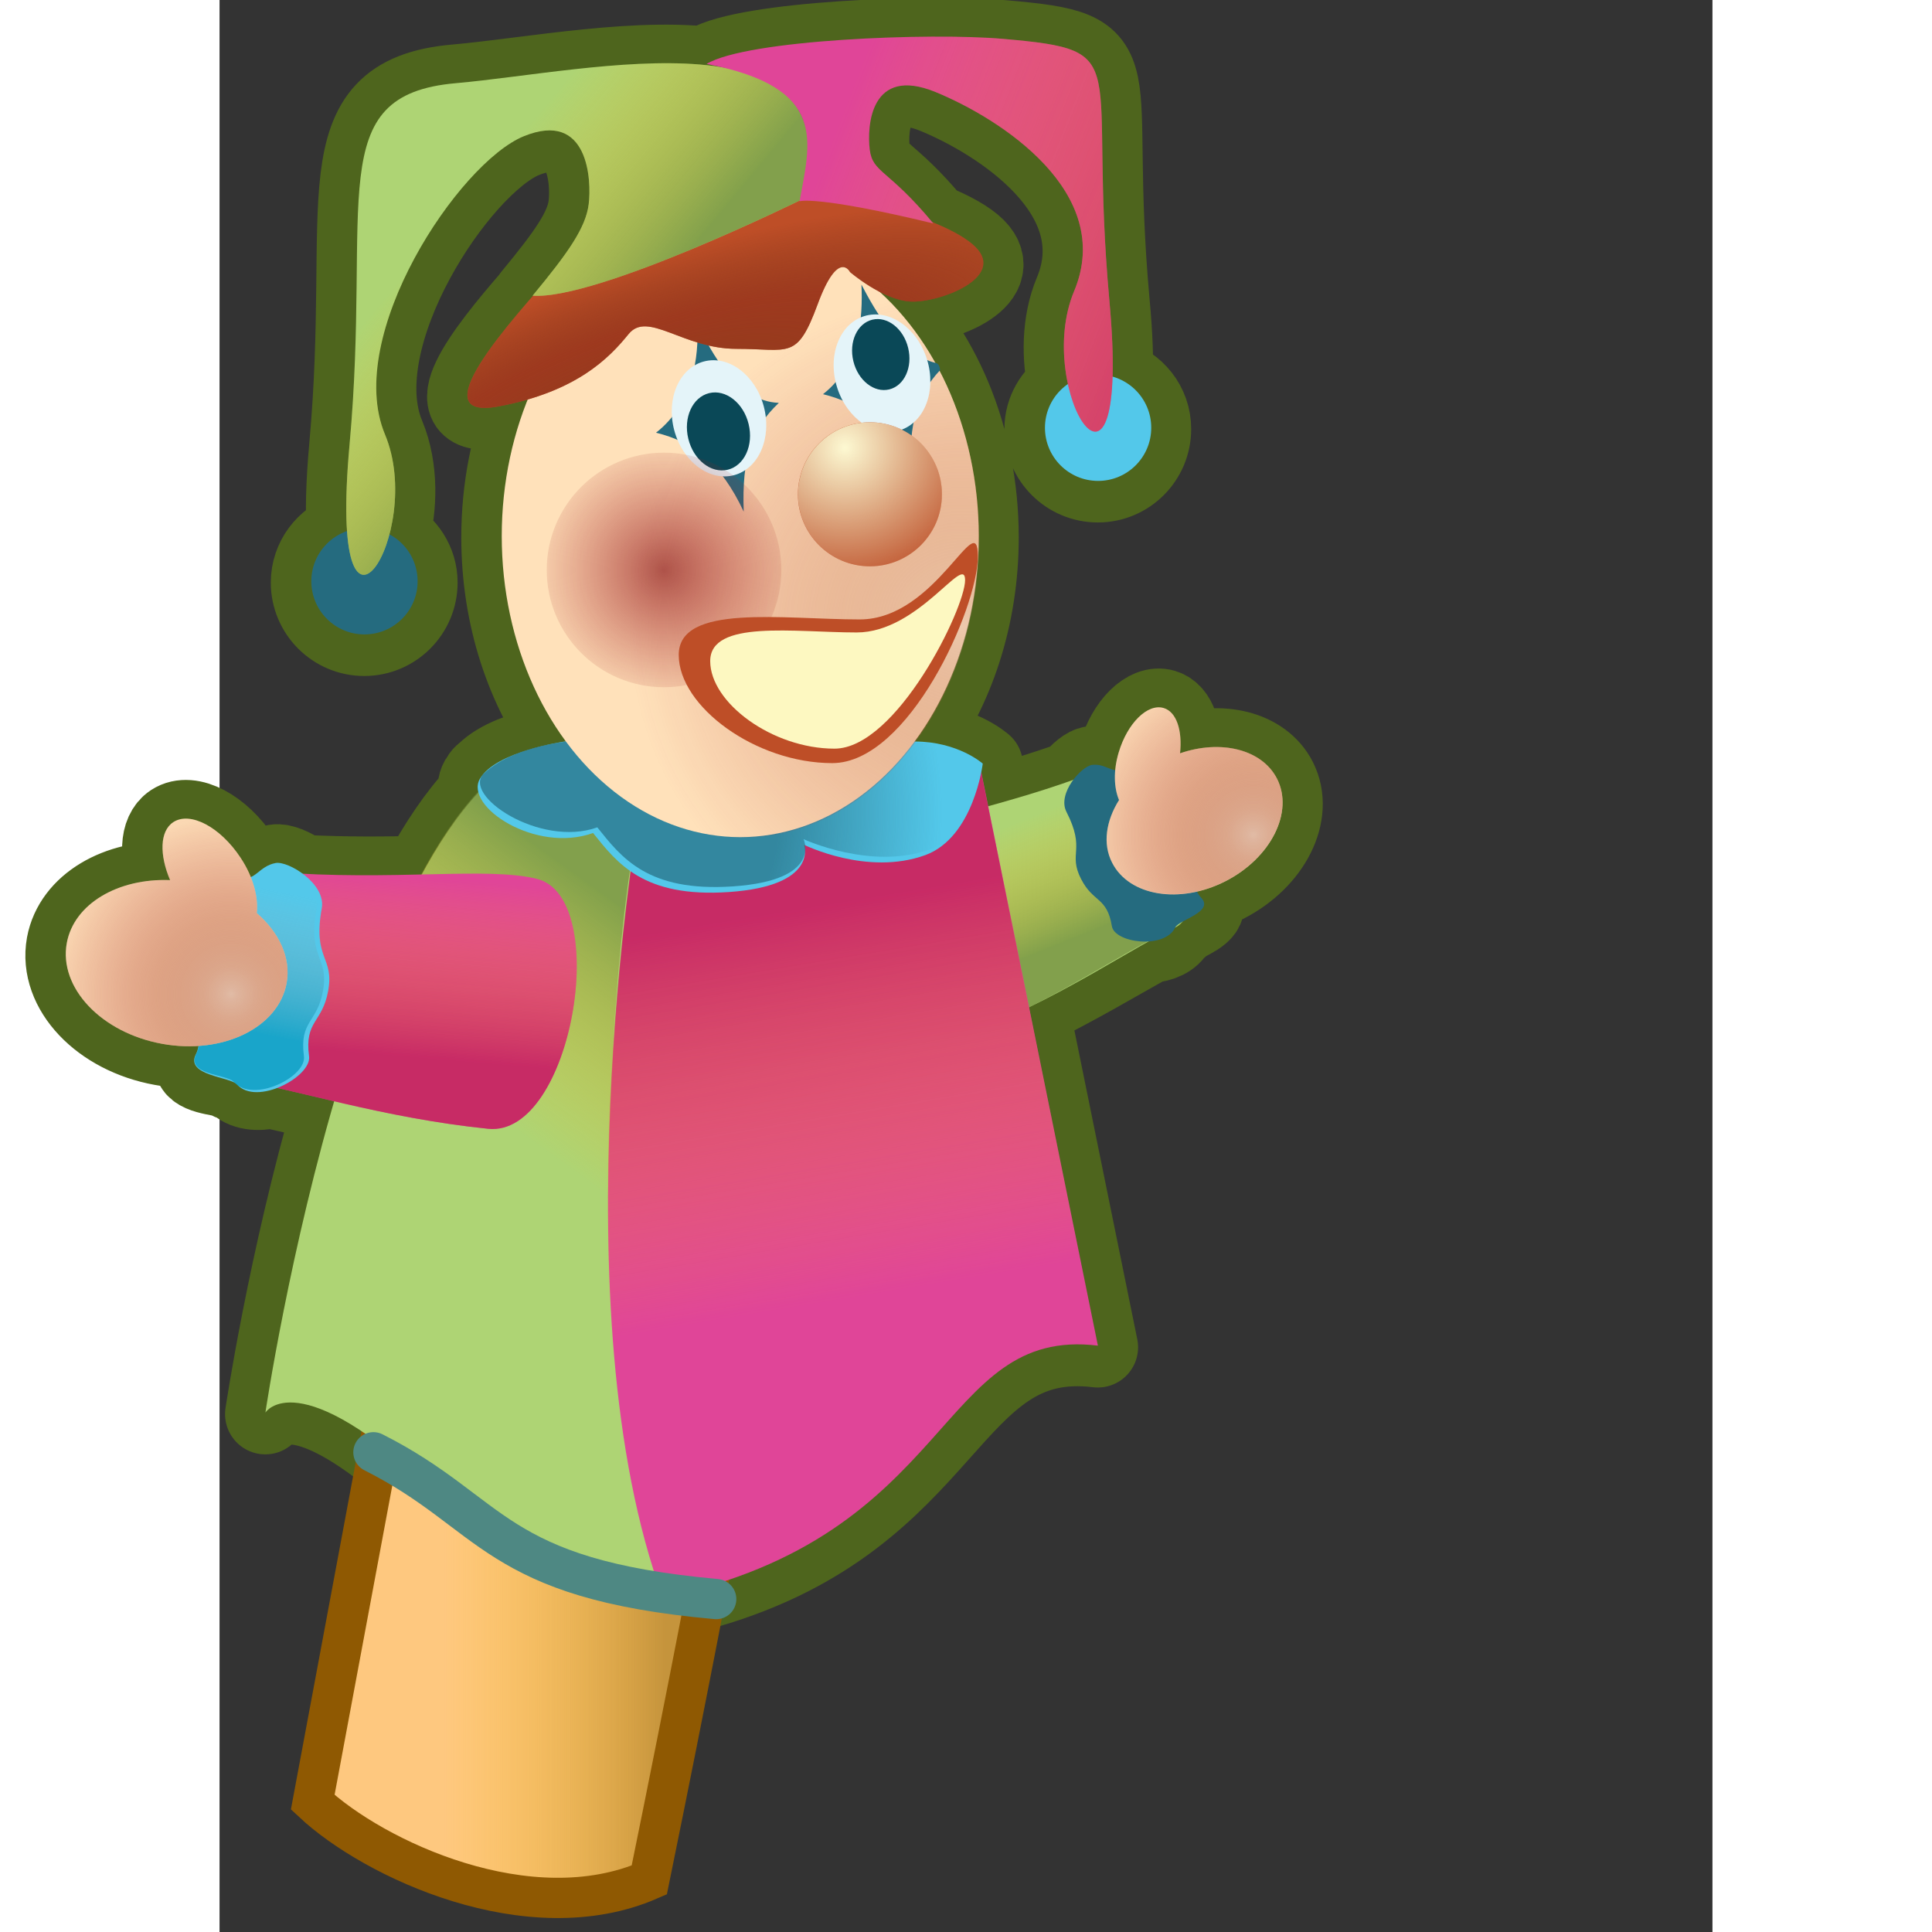 <svg xmlns="http://www.w3.org/2000/svg" width="48" height="48" xmlns:xlink="http://www.w3.org/1999/xlink" version="1" viewBox="0 0 612 792" enable-background="new 0 0 612 792"><rect x="0" y="0" width="612" height="792" fill="#333333" stroke="none"/><defs><linearGradient x1="297.243" x2="307.037" y1="413.111" y2="413.111" xlink:href="#a" gradientUnits="userSpaceOnUse"/><linearGradient x1="313.094" x2="315.229" y1="390.992" y2="396.3" xlink:href="#b" gradientUnits="userSpaceOnUse"/><radialGradient cx="320.074" cy="392.807" r="4.449" xlink:href="#c" gradientUnits="userSpaceOnUse"/><linearGradient x1="301.711" x2="308.017" y1="403.971" y2="395.229" xlink:href="#d" gradientUnits="userSpaceOnUse"/><linearGradient x1="311.099" x2="308.233" y1="409.676" y2="392.479" xlink:href="#e" gradientUnits="userSpaceOnUse"/><radialGradient cx="303.59" cy="392.261" r="13.236" xlink:href="#f" gradientUnits="userSpaceOnUse"/><radialGradient cx="313" cy="387.75" r="8.101" xlink:href="#g" gradientUnits="userSpaceOnUse"/><radialGradient cx="305.767" cy="386.382" r="3.428" xlink:href="#h" gradientUnits="userSpaceOnUse"/><radialGradient cx="305.473" cy="382.394" r="20.115" xlink:href="#i" gradientUnits="userSpaceOnUse" gradientTransform="matrix(.948 -.317 .095 .284 -20.616 370.575)"/><linearGradient x1="298.16" x2="305.115" y1="376.162" y2="381.957" xlink:href="#j" gradientUnits="userSpaceOnUse"/><linearGradient x1="309.813" x2="320.185" y1="376.021" y2="380.047" xlink:href="#k" gradientUnits="userSpaceOnUse"/><radialGradient cx="310.159" cy="383.412" r="3.823" xlink:href="#l" gradientUnits="userSpaceOnUse"/><linearGradient x1="299.584" x2="298.912" y1="391.185" y2="399.177" xlink:href="#m" gradientUnits="userSpaceOnUse"/><linearGradient x1="296.73" x2="295.479" y1="392.115" y2="398.4" xlink:href="#n" gradientUnits="userSpaceOnUse"/><radialGradient cx="295.263" cy="396.672" r="4.638" xlink:href="#o" gradientUnits="userSpaceOnUse"/><linearGradient id="a" x1="297.243" x2="307.037" y1="413.111" y2="413.111" gradientUnits="userSpaceOnUse"><stop offset=".325" stop-color="#FDB714" stop-opacity="0"/><stop offset=".871" stop-color="#AD7E20" stop-opacity=".7"/></linearGradient><linearGradient id="b" x1="313.094" x2="315.229" y1="390.992" y2="396.3" gradientUnits="userSpaceOnUse"><stop offset=".325" stop-color="#FDB714" stop-opacity="0"/><stop offset=".871" stop-color="#708B3A" stop-opacity=".7"/></linearGradient><radialGradient id="c" cx="320.074" cy="392.807" r="4.449" gradientUnits="userSpaceOnUse"><stop offset="0" stop-color="#D4AB9D" stop-opacity=".7"/><stop offset=".034" stop-color="#CF9F8F" stop-opacity=".676"/><stop offset=".15" stop-color="#C37E6A" stop-opacity=".595"/><stop offset=".27" stop-color="#B96450" stop-opacity=".511"/><stop offset=".395" stop-color="#B14E3B" stop-opacity=".424"/><stop offset=".525" stop-color="#AC3B2E" stop-opacity=".333"/><stop offset=".662" stop-color="#A82C26" stop-opacity=".236"/><stop offset=".813" stop-color="#A62222" stop-opacity=".131"/><stop offset="1" stop-color="#A51F22" stop-opacity="0"/></radialGradient><linearGradient id="d" x1="301.711" x2="308.017" y1="403.971" y2="395.229" gradientUnits="userSpaceOnUse"><stop offset=".325" stop-color="#FDB714" stop-opacity="0"/><stop offset=".871" stop-color="#708B3A" stop-opacity=".7"/></linearGradient><linearGradient id="e" x1="311.099" x2="308.233" y1="409.676" y2="392.479" gradientUnits="userSpaceOnUse"><stop offset=".325" stop-color="#FDB714" stop-opacity="0"/><stop offset=".871" stop-color="#BD1F50" stop-opacity=".7"/></linearGradient><radialGradient id="f" cx="303.59" cy="392.261" r="13.236" gradientUnits="userSpaceOnUse"><stop offset=".374" stop-color="#256B7F" stop-opacity=".7"/><stop offset=".675" stop-color="#256B7F" stop-opacity="0"/></radialGradient><radialGradient id="g" cx="313" cy="387.75" r="8.101" gradientUnits="userSpaceOnUse"><stop offset="0" stop-color="#D4AB9D" stop-opacity=".7"/><stop offset=".034" stop-color="#CF9F8F" stop-opacity=".676"/><stop offset=".15" stop-color="#C37E6A" stop-opacity=".595"/><stop offset=".27" stop-color="#B96450" stop-opacity=".511"/><stop offset=".395" stop-color="#B14E3B" stop-opacity=".424"/><stop offset=".525" stop-color="#AC3B2E" stop-opacity=".333"/><stop offset=".662" stop-color="#A82C26" stop-opacity=".236"/><stop offset=".813" stop-color="#A62222" stop-opacity=".131"/><stop offset="1" stop-color="#A51F22" stop-opacity="0"/></radialGradient><radialGradient id="h" cx="305.767" cy="386.382" r="3.428" gradientUnits="userSpaceOnUse"><stop offset="0" stop-color="#8D191B" stop-opacity=".7"/><stop offset=".279" stop-color="#9A1C1F" stop-opacity=".505"/><stop offset=".6" stop-color="#A21E21" stop-opacity=".28"/><stop offset="1" stop-color="#A51F22" stop-opacity="0"/></radialGradient><radialGradient id="i" cx="305.473" cy="382.394" r="20.115" gradientTransform="matrix(.948 -.317 .095 .284 -20.616 370.575)" gradientUnits="userSpaceOnUse"><stop offset="0" stop-color="#8E3E1B" stop-opacity=".95"/><stop offset=".319" stop-color="#8D2E1A" stop-opacity=".651"/><stop offset=".354" stop-color="#872E19" stop-opacity=".562"/><stop offset=".471" stop-color="#782D16" stop-opacity=".264"/><stop offset=".574" stop-color="#742D15" stop-opacity="0"/></radialGradient><linearGradient id="j" x1="298.16" x2="305.115" y1="376.162" y2="381.957" gradientUnits="userSpaceOnUse"><stop offset=".325" stop-color="#FDB714" stop-opacity="0"/><stop offset=".871" stop-color="#708B3A" stop-opacity=".7"/></linearGradient><linearGradient id="k" x1="309.813" x2="320.185" y1="376.021" y2="380.047" gradientUnits="userSpaceOnUse"><stop offset="0" stop-color="#FDB714" stop-opacity="0"/><stop offset="1" stop-color="#BD1F50" stop-opacity=".7"/></linearGradient><radialGradient id="l" cx="310.159" cy="383.412" r="3.823" gradientUnits="userSpaceOnUse"><stop offset="0" stop-color="#FDF9D2"/><stop offset=".09" stop-color="#FCF9D2" stop-opacity=".91"/><stop offset="1" stop-color="#F8F8D2" stop-opacity="0"/></radialGradient><linearGradient id="m" x1="299.584" x2="298.912" y1="391.185" y2="399.177" gradientUnits="userSpaceOnUse"><stop offset=".325" stop-color="#FDB714" stop-opacity="0"/><stop offset=".871" stop-color="#BD1F50" stop-opacity=".7"/></linearGradient><linearGradient id="n" x1="296.73" x2="295.479" y1="392.115" y2="398.4" gradientUnits="userSpaceOnUse"><stop offset=".325" stop-color="#A9A5A6" stop-opacity="0"/><stop offset=".871" stop-color="#0096BC" stop-opacity=".7"/></linearGradient><radialGradient id="o" cx="295.263" cy="396.672" r="4.638" gradientUnits="userSpaceOnUse"><stop offset="0" stop-color="#D4AB9D" stop-opacity=".7"/><stop offset=".034" stop-color="#CF9F8F" stop-opacity=".676"/><stop offset=".15" stop-color="#C37E6A" stop-opacity=".595"/><stop offset=".27" stop-color="#B96450" stop-opacity=".511"/><stop offset=".395" stop-color="#B14E3B" stop-opacity=".424"/><stop offset=".525" stop-color="#AC3B2E" stop-opacity=".333"/><stop offset=".662" stop-color="#A82C26" stop-opacity=".236"/><stop offset=".813" stop-color="#A62222" stop-opacity=".131"/><stop offset="1" stop-color="#A51F22" stop-opacity="0"/></radialGradient><radialGradient id="D" cx="295.263" cy="396.672" r="4.638" xlink:href="#o" gradientUnits="userSpaceOnUse" gradientTransform="matrix(16.889 0 0 16.889 -4981.889 -6291.949)"/><linearGradient id="C" x1="296.73" x2="295.479" y1="392.115" y2="398.4" xlink:href="#n" gradientUnits="userSpaceOnUse" gradientTransform="matrix(16.889 0 0 16.889 -4981.889 -6291.949)"/><linearGradient id="B" x1="299.584" x2="298.912" y1="391.185" y2="399.177" xlink:href="#m" gradientUnits="userSpaceOnUse" gradientTransform="matrix(16.889 0 0 16.889 -4981.889 -6291.949)"/><linearGradient id="z" x1="309.813" x2="320.185" y1="376.021" y2="380.047" xlink:href="#k" gradientUnits="userSpaceOnUse" gradientTransform="matrix(16.889 0 0 16.889 -4981.889 -6291.949)"/><linearGradient id="y" x1="298.16" x2="305.115" y1="376.162" y2="381.957" xlink:href="#j" gradientUnits="userSpaceOnUse" gradientTransform="matrix(16.889 0 0 16.889 -4981.889 -6291.949)"/><radialGradient id="x" cx="305.473" cy="382.394" r="20.115" xlink:href="#i" gradientUnits="userSpaceOnUse" gradientTransform="matrix(16.016 -5.36 1.608 4.805 -5330.076 -33.394)"/><radialGradient id="u" cx="303.59" cy="392.261" r="13.236" xlink:href="#f" gradientUnits="userSpaceOnUse" gradientTransform="matrix(16.889 0 0 16.889 -4981.889 -6291.949)"/><linearGradient id="t" x1="311.099" x2="308.233" y1="409.676" y2="392.479" xlink:href="#e" gradientUnits="userSpaceOnUse" gradientTransform="matrix(16.889 0 0 16.889 -4981.889 -6291.949)"/><linearGradient id="s" x1="301.711" x2="308.017" y1="403.971" y2="395.229" xlink:href="#d" gradientUnits="userSpaceOnUse" gradientTransform="matrix(16.889 0 0 16.889 -4981.889 -6291.949)"/><radialGradient id="r" cx="320.074" cy="392.807" r="4.449" xlink:href="#c" gradientUnits="userSpaceOnUse" gradientTransform="matrix(16.889 0 0 16.889 -4981.889 -6291.949)"/><linearGradient id="q" x1="313.094" x2="315.229" y1="390.992" y2="396.3" xlink:href="#b" gradientUnits="userSpaceOnUse" gradientTransform="matrix(16.889 0 0 16.889 -4981.889 -6291.949)"/><linearGradient id="p" x1="297.243" x2="307.037" y1="413.111" y2="413.111" xlink:href="#a" gradientUnits="userSpaceOnUse" gradientTransform="matrix(16.889 0 0 16.889 -4981.889 -6291.949)"/><radialGradient id="A" cx="310.159" cy="383.412" r="3.823" xlink:href="#l" gradientUnits="userSpaceOnUse"/><radialGradient id="w" cx="305.767" cy="386.382" r="3.428" xlink:href="#h" gradientUnits="userSpaceOnUse"/><radialGradient id="v" cx="313" cy="387.75" r="8.101" xlink:href="#g" gradientUnits="userSpaceOnUse"/></defs><path fill="none" stroke="#4e651d" stroke-width="33" stroke-miterlimit="10" d="M433.46 319.8c-6.18-12.1-23.05-16.15-39.77-10.4 1.02-9.2-1.36-16.94-6.68-18.56-6.6-1.96-14.9 6.18-18.46 18.24-.75 2.5-1.1 4.9-1.32 7.2-2.7-.23-5.32-2.6-9.54-2.12-2 .24-5.2 2.74-7.67 6.05-12.62 4.5-24.4 7.98-34.98 10.92l-2.75-13.5c.3-1.75.4-2.84.44-3.24.05-.25.12-.7.12-.7s-10.14-9.1-27.85-9.1h-.36c16.36-22.1 26.48-51.66 26.48-84.3 0-41.2-16.06-77.6-40.62-100.02 3.95 2.08 8.43 3.77 12.7 4 11.5.6 39.34-9.67 26.62-22.4-3.35-3.34-9.58-6.88-17.62-10.1-18.15-21.88-24.45-20.22-25.67-29.82-1.18-9.7.3-34.48 26.94-23.6 26.58 10.9 73.8 41.15 56.85 81.68-5.2 12.4-4.97 26.92-2.45 38.3-5.68 3.9-9.63 10.14-9.63 17.57 0 12 9.76 21.78 21.82 21.78 12 0 21.75-9.78 21.75-21.8 0-9.9-6.7-17.9-15.7-20.56.26-7.87-.06-18.07-1.28-31.07-9.06-99.82 11.5-102.84-43.55-107.7-29.9-2.6-105.15.28-121.58 10.3 2.4.47 4.58 1 6.72 1.52-32.13-5.6-79.15 3.66-109.6 6.33-55.06 4.85-34.5 48.42-43.58 148.25-1.4 15.6-1.62 27.17-1.03 35.52-8.48 2.95-14.7 10.86-14.7 20.35 0 12.02 9.76 21.8 21.8 21.8 12 0 21.78-9.76 21.78-21.8 0-8.24-4.78-15.2-11.56-18.88 3.15-11.72 3.87-27.72-1.75-41.23C50.8 138.2 98.02 67.4 124.65 56.5c26.63-10.9 27.82 18.14 26.63 27.82-1.23 9.7-8.46 19.96-22.98 37.53.05 0 .13-.02.18 0-20.26 23.2-41 50.44-14.12 45.38 4.33-.8 8.25-1.8 11.9-2.84-6.78 16.78-10.66 35.74-10.66 55.9 0 32.64 10.1 62.2 26.46 84.3h-.66s-2.65.4-6.36 1.22c-3.87.76-8.2 1.94-12.57 3.6-.76.26-1.54.52-2.3.84-.03.02-.05.03-.08.03-4.28 1.77-8.18 4-10.92 6.76-.24.2-.52.34-.74.55-.63.58-1.05 1.2-1.32 1.86-.1.17-.3.32-.4.48-.95 1.67-.94 3.53-.43 5.45-8.42 8.92-16.2 20.5-23.37 33.75-14.42.32-30.9.54-49.04-.4-4.05-2.94-8.54-4.73-10.9-4.3-5.07.9-7.3 4.58-10.3 5.75-1.05-2.6-2.3-5.25-4.04-7.87-8.3-12.65-20.7-19.2-27.67-14.63-5.58 3.7-5.7 13.48-1.3 23.77-21.3-.83-39.4 9.7-42.36 25.8C-66 405.57-48.53 424-23.63 428.5c5.16.96 10.15 1.08 14.98.76-.2 1.28-.5 2.45-1.05 3.5-3.46 6.75 6.16 7.5 12.26 8.83 1.27.86 2.67 1.5 4.24 1.73 3.23 3.58 8.82 4 14.34 2.78 7.83 1.72 16.45 3.83 25.82 6-18.93 65.23-28.2 127.6-28.2 127.6s9.52-15 46.64 12.87l134.4 58.4c101.32-29.47 97.6-106.3 160.24-98.68l-28.28-138.92c19.67-9.6 36-19.45 49.38-26.87 4.6-.36 8.87-2.07 10.55-5.63 1.14-.57 2.14-1.38 2.92-2.36 4.54-2.54 11.97-5.43 7.66-9.94-.65-.7-.94-1.72-1.36-2.6 3.8-.88 7.65-2.16 11.4-4.07 18.64-9.57 28.15-28.4 21.14-42.1z" stroke-linecap="round" stroke-linejoin="round"/><path fill="#fec87f" d="M65.6 591.17L38.15 738.02c25 23.4 88.75 53.23 137.97 31.85 16.92-82.67 27.44-139.16 27.44-139.16L65.6 591.18z"/><path fill="url(#p)" stroke="#8f5902" stroke-width="16.5" d="M65.6 591.98L38.2 738.8c25.03 23.42 88.73 53.28 137.96 31.88 16.9-82.7 27.45-139.15 27.45-139.15l-138-39.55z"/><path fill="#aed474" d="M274.33 344.2c-22.7 13.36 13.74 87.6 40.25 76.53 33.63-14 58.76-31.7 77.18-40.52 18.4-8.8-11.36-72.2-32.64-63.9-37.82 14.68-69.7 18.97-84.8 27.9z"/><path fill="url(#q)" d="M270.23 346.23c-22.73 13.4 13.7 87.6 40.2 76.56 33.64-14 58.77-31.7 77.18-40.53 18.42-8.8-11.36-72.2-32.6-63.94-37.8 14.7-69.7 18.98-84.77 27.9z"/><path fill="#256b7f" d="M353.2 360.37c4.95 9.73 10.6 7.23 12.6 19.28 1.07 6.93 21.7 9.63 25.96.56 1.5-3.2 16.27-6.34 10.57-12.3-4.93-5.15-2.83-16.8-8.95-28.8-6.55-12.85-15.52-29.64-23.13-24.26-3.9 2.78-6.74-1.95-12.5-1.3-4.36.5-14.4 11.63-10.6 19.2 8.12 15.9.53 16.82 6.04 27.63z"/><path fill="#ffe1ba" d="M368.74 327.97c-2.06-4.84-2.43-11.9-.15-19.52 3.57-12.02 11.85-20.18 18.45-18.2 5.32 1.58 7.7 9.32 6.7 18.56 16.67-5.74 33.56-1.7 39.74 10.38 7 13.73-2.5 32.54-21.13 42.07-18.65 9.52-39.46 6.13-46.45-7.6-4-7.8-2.48-17.2 2.82-25.68z"/><path fill="url(#r)" d="M368.74 327.96c-2.06-4.85-2.43-11.9-.15-19.53 3.57-12.02 11.85-20.18 18.45-18.2 5.32 1.6 7.7 9.34 6.7 18.56 16.67-5.75 33.56-1.73 39.74 10.36 7 13.73-2.5 32.54-21.13 42.07-18.65 9.52-39.46 6.13-46.45-7.58-4-7.8-2.48-17.2 2.82-25.7z"/><path fill="#aed474" d="M142.25 305.17C58.73 310.04 18.8 579.07 18.8 579.07s13.08-21.17 69.4 32.26c31.43 29.86 93.57 43.56 93.57 43.56-35.9-96.78-8.08-321.9-8.08-321.9l-31.45-27.83z"/><path fill="#e04598" d="M181.77 654.9c120.2-25 112.16-111.3 178.3-103.27l-48.4-238-58.07 33.9-82.3-8.48S138.2 537.1 181.77 654.9z"/><path fill="url(#s)" d="M142.25 304.65C58.73 309.48 18.8 578.55 18.8 578.55s13.06-21.16 69.4 32.24c31.45 29.9 93.55 43.57 93.55 43.57-35.9-96.8-19.98-277.9-8.88-322.76-36.4-1.56-30.62-26.95-30.62-26.95z"/><path fill="url(#t)" d="M181.63 654.55c120.22-25 112.16-111.3 178.3-103.24l-48.4-238-58.07 33.9-82.3-8.48c-.02-.02-33.08 198.07 10.47 315.83z"/><path fill="#53c8ea" d="M141.42 303.98s-28.22 4-34.7 15.3c-6.44 11.3 22.8 30.67 46.4 22.2 9.88 12.28 20.57 26.6 55.67 24.2 36.94-2.54 30.86-19.36 30.86-19.36s25.84 12.88 49.62 4.24c19.95-7.27 23.6-37.53 23.6-37.53s-10.12-9.05-27.85-9.05"/><path fill="url(#u)" d="M147.18 303.54s-25.25 1.04-38.7 13.44c-9.57 8.8 22.8 30.64 46.38 22.18 9.87 12.3 20.57 26.6 55.65 24.2 36.96-2.54 28.9-19.36 28.9-19.36s27.82 12.9 51.6 4.24c19.97-7.26 21.84-34.9 21.84-34.9s-9.86-9.03-27.6-9.03l-138.06-.76z"/><ellipse cx="307.617" cy="385.559" fill="#ffe1ba" rx="5.789" ry="7.308" transform="matrix(16.889 0 0 16.889 -4981.889 -6291.949)"/><ellipse cx="307.625" cy="385.585" fill="url(#v)" rx="5.789" ry="7.308" transform="matrix(16.889 0 0 16.889 -4981.889 -6291.949)" opacity=".63"/><circle cx="316.303" cy="382.93" r="1.29" fill="#53c8ea" transform="matrix(16.889 0 0 16.889 -4981.889 -6291.949)"/><circle cx="298.496" cy="386.656" r="1.29" fill="#256b7f" transform="matrix(16.889 0 0 16.889 -4981.889 -6291.949)"/><path fill="#256b7f" d="M295.36 151.76c-9.42 10.05-12.78 21.65-12.06 42.2-9.44-20.1-20.62-28.6-35.92-32.37 15.35-12 16.35-31.78 15.76-44.92 5.54 10.54 15.4 28.52 30.62 32.17 1.55.4 1.6 2.9 1.6 2.9z"/><ellipse cx="311.142" cy="381.767" fill="#e4f4f9" transform="matrix(21.251 -6.637 6.637 21.251 -8874.303 -5894.881)" rx=".867" ry="1.101"/><path fill="#256b7f" d="M229.28 165.15c-11.2 10.6-15.22 22.38-14.4 44.6-9.45-20.13-20.67-28.6-35.95-32.37 15.37-12 17.55-31.2 16.94-44.35 6 11.4 15.86 31.43 33.4 32.12z"/><ellipse cx="307.113" cy="382.727" fill="#e4f4f9" transform="matrix(21.516 -5.72 5.72 21.516 -8592.295 -6306.585)" rx=".853" ry="1.083"/><ellipse cx="311.048" cy="381.563" fill="#0a4857" transform="matrix(24.47 -5.937 5.937 24.47 -9605.626 -7344.809)" rx=".459" ry=".584"/><ellipse cx="307.053" cy="383.051" fill="#0a4857" transform="matrix(26.885 -6.509 6.509 26.885 -10543.872 -8122.864)" rx=".46" ry=".584"/><circle cx="310.765" cy="384.545" r="1.748" fill="#b73e17" transform="matrix(16.889 0 0 16.889 -4981.889 -6291.949)"/><circle cx="305.767" cy="386.381" r="2.847" fill="url(#w)" transform="matrix(16.889 0 0 16.889 -4981.889 -6291.949)"/><path fill="#be4e27" d="M139.83 108.5c-21.78 24.2-57.5 64.15-25.42 58.1 32.1-6.06 45.4-19.96 53.27-29.65 7.85-9.7 22.37 6.04 44.16 6.04 21.8 0 24.8 4.82 33.3-18.16 8.47-23 13.3-13.33 13.3-13.33s13.32 11.5 24.82 12.1c11.5.63 39.32-9.66 26.62-22.37C297.13 88.53 243.9 72.8 205.2 85.5c-38.75 12.72-65.37 23-65.37 23z"/><path fill="url(#x)" d="M139.85 108.52c-21.8 24.2-57.47 64.15-25.42 58.08 32.06-6.04 45.38-19.94 53.24-29.64 7.87-9.7 22.4 6.05 44.18 6.05 21.8 0 24.8 4.84 33.3-18.15 8.46-23 13.3-13.32 13.3-13.32s13.32 11.5 24.82 12.1c11.5.62 39.32-9.67 26.62-22.4-12.75-12.7-65.98-28.43-104.7-15.7-38.72 12.7-65.35 23-65.35 23z"/><path fill="#aed474" d="M238.46 81.87s-83.5 41.16-110.13 39.35c14.53-17.54 21.8-27.83 23-37.52 1.2-9.68 0-38.73-26.63-27.84-26.63 10.9-73.82 81.7-56.88 122.23 16.94 40.52-23.6 104.06-14.53 4.23C62.35 82.48 41.8 38.9 96.86 34.1c55.05-4.85 164.56-31.47 141.6 47.77z"/><path fill="url(#y)" d="M238.46 81.87s-83.5 41.16-110.13 39.35c14.53-17.54 21.8-27.83 23-37.52 1.2-9.68 0-38.73-26.63-27.84-26.62 10.9-73.82 81.7-56.88 122.23 16.95 40.52-23.6 104.06-14.53 4.23C62.37 82.48 41.8 38.9 96.86 34.1c55.05-4.85 164.56-31.47 141.6 47.77z"/><path fill="#e04598" d="M237.82 82.5s6.98-2.44 54.77 9.08c-18.5-22.4-24.82-20.58-26.05-30.26-1.18-9.68.3-34.5 26.94-23.6 26.6 10.9 73.8 41.16 56.83 81.68-16.94 40.53 23.6 104.08 14.5 4.22-9.04-99.83 11.5-102.85-43.54-107.68-29.9-2.64-105.16.28-121.6 10.27 50.23 9.7 42.38 32.1 38.12 56.3z"/><path fill="url(#z)" d="M237.82 82.5s6.98-2.44 54.77 9.08c-18.5-22.4-24.82-20.58-26.05-30.26-1.18-9.68.3-34.5 26.94-23.6 26.6 10.9 73.8 41.16 56.83 81.68-16.94 40.53 23.6 104.08 14.5 4.22-9.04-99.83 11.5-102.85-43.54-107.68-29.9-2.64-105.16.28-121.58 10.27 50.2 9.7 42.36 32.1 38.1 56.3z"/><path fill="#be4e27" d="M310.85 228.1c0 21.17-28.27 84.73-59.67 84.73-31.4 0-62.94-23.2-62.94-44.37 0-21.18 42.77-14.53 74.22-14.53 31.4 0 48.4-46.98 48.4-25.82z"/><path fill="#fdf8c1" d="M305.63 237.8c0 11.7-28.14 69.1-53.55 69.1-25.42 0-50.94-18.78-50.94-35.9 0-17.12 34.64-11.73 60.06-11.73 25.4 0 44.43-32.76 44.43-21.46z"/><circle cx="310.767" cy="384.545" r="1.748" fill="url(#A)" transform="matrix(16.889 0 0 16.889 -4981.889 -6291.949)"/><ellipse cx="301.689" cy="396.714" fill="#256b7f" rx="1.2" ry="2.135" transform="matrix(16.889 0 0 16.889 -4981.889 -6291.949)"/><path fill="#e04598" d="M130.07 360.27c30.9 7.6 14.52 106-19.95 102.46-43.75-4.5-78.92-16.26-103.27-20.06-24.37-3.82-11.96-87.44 15.52-85.24 48.78 3.88 87.16-2.25 107.7 2.84z"/><path fill="url(#B)" d="M130.07 360.27c30.9 7.6 14.52 106-19.95 102.46-43.75-4.5-78.92-16.26-103.27-20.06-24.37-3.82-11.96-87.44 15.52-85.24 48.78 3.87 87.16-2.25 107.7 2.84z"/><path fill="#53c8ea" d="M44.5 406.32c-2.35 13.02-9.75 12.06-7.8 26.7 1.1 8.33-21.52 20.52-29.55 11.54-2.85-3.2-21.38-3.58-16.83-12.43 3.9-7.67-2.6-20.42.33-36.4 3.13-17.14 7.65-39.65 18.3-36.1 5.55 1.82 7.16-4.6 14.06-5.85 5.16-.93 20.68 8.45 18.9 18.53-3.82 21.2 5.23 19.65 2.6 34.02z"/><path fill="url(#C)" d="M42.38 406.32c-2.34 13.02-9.74 12.06-7.78 26.7 1.1 8.33-20.76 19.46-28.76 10.47-2.86-3.2-19.86-2.76-15.3-11.63 3.9-7.66-4.9-20.18-1.98-36.2 3.12-17.1 9-38.88 19.66-35.32 5.54 1.82 6.28-4.02 13.2-5.3 5.14-.9 20.17 7.14 18.36 17.24-3.8 21.2 5.24 19.65 2.6 34.02z"/><path fill="#ffe1ba" d="M15.26 374.32c.7-6.35-1.32-14.65-6.6-22.65-8.3-12.63-20.67-19.2-27.63-14.64-5.6 3.68-5.7 13.47-1.3 23.76-21.3-.84-39.42 9.7-42.36 25.8-3.33 18.3 14.14 36.76 39.03 41.3 24.9 4.55 47.76-6.6 51.1-24.9 1.88-10.38-3.12-20.76-12.24-28.68z"/><path fill="url(#D)" d="M15.26 374.32c.7-6.35-1.32-14.65-6.6-22.65-8.3-12.63-20.67-19.2-27.63-14.64-5.6 3.68-5.7 13.47-1.3 23.76-21.3-.84-39.42 9.7-42.36 25.8-3.33 18.3 14.14 36.76 39.03 41.3 24.9 4.55 47.76-6.6 51.1-24.9 1.88-10.38-3.12-20.76-12.24-28.68z"/><path fill="none" stroke="#4e8883" stroke-width="16.5" stroke-miterlimit="10" d="M203.6 655.52c-91.8-8.22-90.6-35-140.52-60.18" stroke-linecap="round" stroke-linejoin="round"/></svg>